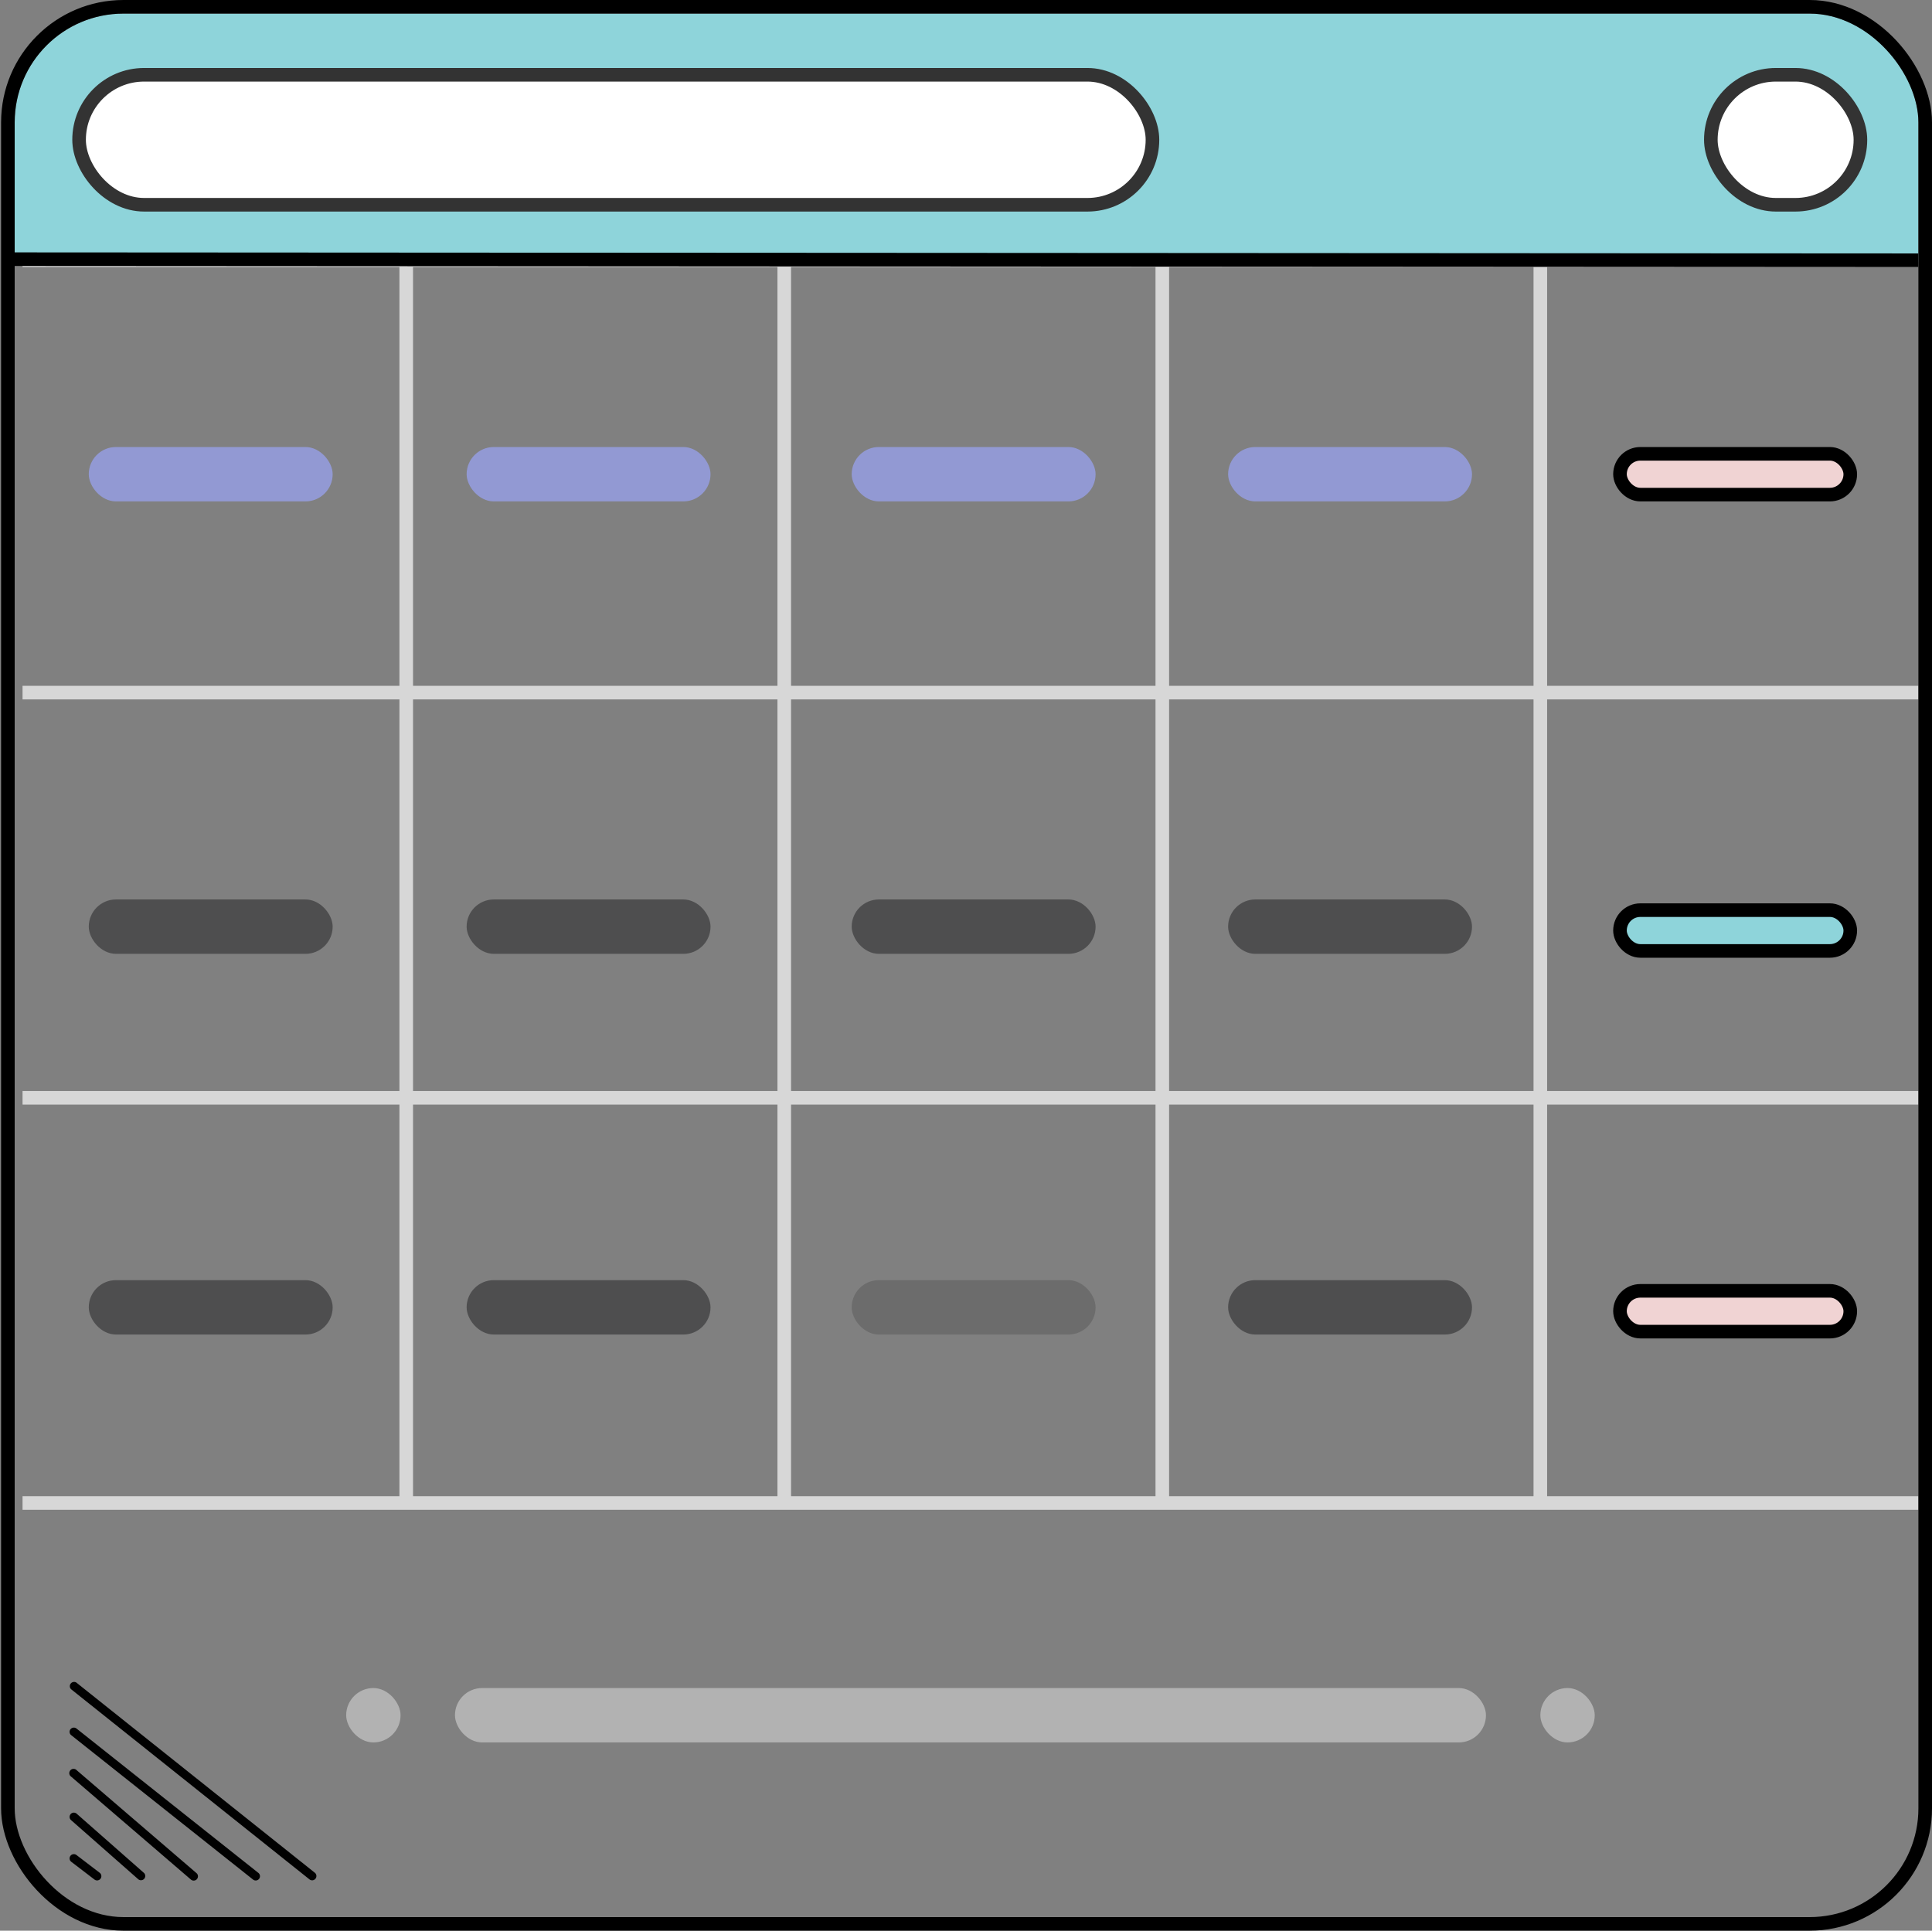 <svg xmlns="http://www.w3.org/2000/svg" fill="none" viewBox="0.46 0 71.04 71"><rect x="0.46" y="0" width="71.04" height="71" fill="#808080" stroke="none"/><g clip-path="url(#a)"><path fill="#8ED4DA" d="M.457.422H71v9.206H.457z"/><path fill-rule="evenodd" clip-rule="evenodd" d="M15.647 55.302V9.627h-.5v45.675h.5Zm13.9 0V9.627h-.5v45.675h.5ZM43.448 9.627v45.675h-.5V9.627h.5Zm13.9 45.675V9.627h-.5v45.675h.5Z" fill="#D7D7D7"/><path fill-rule="evenodd" clip-rule="evenodd" d="M71 55.021H1.289v.5H71v-.5Zm0-14.9H1.289v.5H71v-.5Zm-69.711-14.9H71v.5H1.289v-.5ZM71 9.321H1.289v.5H71v-.5Z" fill="#D7D7D7"/><path stroke="#000" stroke-width=".5" d="M71 9.571.822 9.531"/><rect x="45.618" y="33.077" width="8.968" height="2" rx="1" fill="#4E4E4F"/><rect x="45.618" y="47.077" width="8.968" height="2" rx="1" fill="#4E4E4F"/><rect x="60.027" y="33.47" width="8.468" height="1.5" rx=".75" fill="#8ED4DA" stroke="#000" stroke-width=".5"/><rect x="60.027" y="16.689" width="8.468" height="1.5" rx=".75" fill="#F0D3D3" stroke="#000" stroke-width=".5"/><rect x="60.027" y="47.47" width="8.468" height="1.5" rx=".75" fill="#F0D3D3" stroke="#000" stroke-width=".5"/><rect x="63.368" y="2.75" width="5.5" height="4.78" rx="2.39" fill="#fff" stroke="#333" stroke-width=".5"/><rect x="3.368" y="2.75" width="39.468" height="4.78" rx="2.39" fill="#fff" stroke="#333" stroke-width=".5"/><rect x="3.724" y="16.439" width="8.968" height="2" rx="1" fill="#9299D3"/><rect x="17.618" y="16.439" width="8.968" height="2" rx="1" fill="#9299D3"/><rect x="31.777" y="16.439" width="8.968" height="2" rx="1" fill="#9299D3"/><rect x="45.618" y="16.439" width="8.968" height="2" rx="1" fill="#9299D3"/><rect x="31.777" y="33.077" width="8.968" height="2" rx="1" fill="#4E4E4F"/><rect opacity=".4" x="31.777" y="47.077" width="8.968" height="2" rx="1" fill="#4E4E4F"/><rect x="17.618" y="33.077" width="8.968" height="2" rx="1" fill="#4E4E4F"/><rect x="17.618" y="47.077" width="8.968" height="2" rx="1" fill="#4E4E4F"/><rect x="3.724" y="33.077" width="8.968" height="2" rx="1" fill="#4E4E4F"/><rect x="3.724" y="47.077" width="8.968" height="2" rx="1" fill="#4E4E4F"/><rect x="13.189" y="62.077" width="2" height="2" rx="1" fill="#B2B2B2"/><rect x="17.189" y="62.077" width="37.91" height="2" rx="1" fill="#B2B2B2"/><rect x="57.099" y="62.077" width="2" height="2" rx="1" fill="#B2B2B2"/><path fill-rule="evenodd" clip-rule="evenodd" d="M3.273 61.879a.157.157 0 0 0-.195.245l8.766 6.993a.157.157 0 0 0 .196-.245L3.273 61.88Zm-.22 1.712a.157.157 0 0 1 .22-.025l6.684 5.306a.157.157 0 1 1-.195.246L3.078 63.81a.157.157 0 0 1-.025-.22Zm.225 1.506a.157.157 0 1 0-.204.237l4.399 3.78a.157.157 0 1 0 .204-.238l-4.4-3.78Zm-.22 1.615a.157.157 0 0 1 .221-.014l2.477 2.18a.157.157 0 0 1-.207.235l-2.477-2.18a.157.157 0 0 1-.014-.22Zm-.007 1.535a.157.157 0 0 1 .22-.03l.854.653a.157.157 0 1 1-.19.25l-.854-.653a.157.157 0 0 1-.03-.22Z" fill="#010101"/></g><rect x=".75" y=".25" width="70.5" height="70.5" rx="4.25" stroke="#000" stroke-width=".5"/><defs><clipPath id="a"><rect x="1" y=".5" width="70" height="70" rx="4" fill="#fff"/></clipPath></defs></svg>